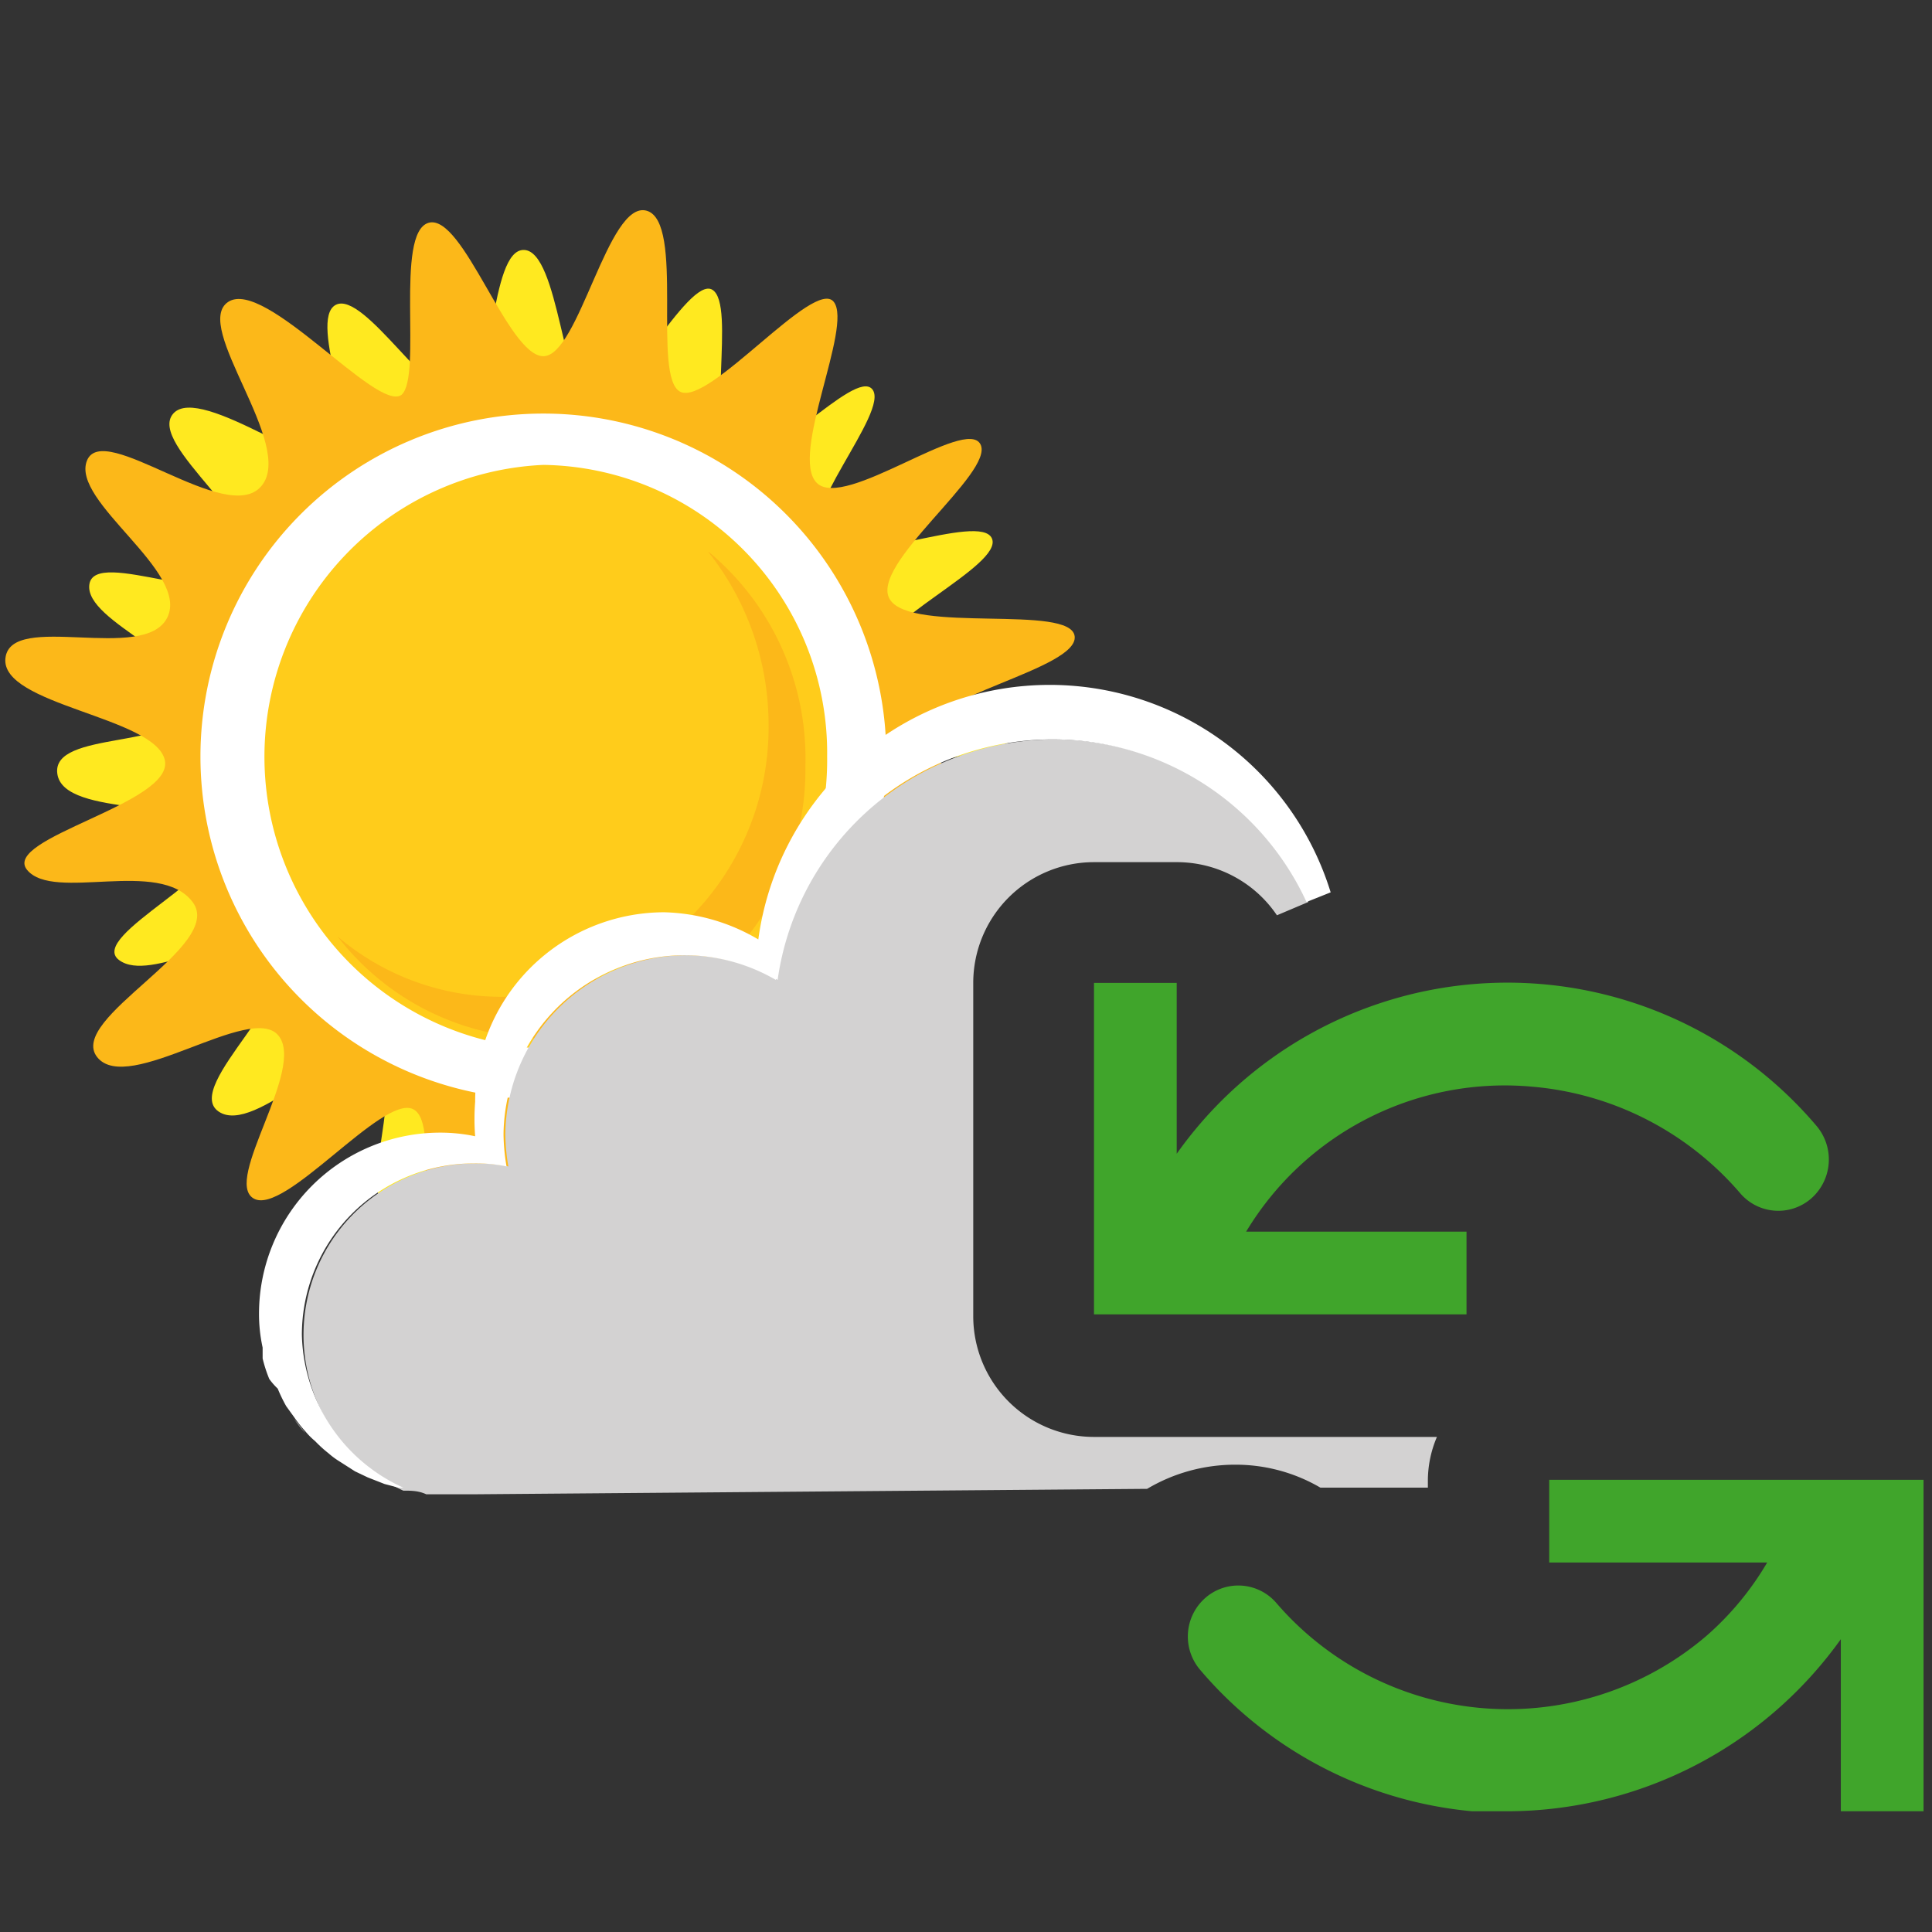 <svg id="bdb0dae8-3968-4d56-92bd-aee8bab4015c" data-name="Calque 1" xmlns="http://www.w3.org/2000/svg" width="32" height="32" viewBox="0 0 32 32">
  <rect x="0" y="0" width="32" height="32" fill="#333333" stroke="none"/>
  <title>meteo-69-4F4AA5C</title>
  <path d="M5.74,7.66C6,7.33,5.09,5.3,5.56,5.05S7.17,6.74,7.68,6.62s.42-2.5,1-2.48S9.33,6.58,9.8,6.7s1.6-2.15,2-1.9-.14,2.41.36,2.74,2-1.46,2.29-1.09S13.15,8.56,13.6,9s2.64-.53,2.83-.08-2,1.4-1.92,2,2.35.7,2.37,1.17-2.12.38-2.23,1.06,1.23,1.28,1,1.72-1.47-.22-1.78.42S15.23,17.69,15,18s-2.42-1.2-2.79-.87.63,2.44.25,2.64-1.55-1.93-2-1.8-.49,2.5-1.06,2.49-.51-2.24-1-2.35-1.52,2-2,1.84.34-2.08-.17-2.47-2,1.35-2.61.93,1.51-2.06.88-2.59-2,.48-2.53.08,1.93-1.47,1.65-2.08-2.56-.26-2.67-1,2.06-.39,2.24-1.14-1.8-1.37-1.71-2,2.28.5,2.65-.22S2.42,7.36,2.87,6.85,5.44,8,5.74,7.66" style="fill: #ffe920"/>
  <path d="M6.65,6.54c.35-.3-.12-2.69.45-2.85S8.41,5.9,9,5.9s1.07-2.59,1.71-2.41.08,2.77.56,3S13.49,4.59,13.81,5s-.74,2.55-.28,3S16,6.89,16.24,7.36s-1.86,2-1.5,2.57,3,.07,3.06.61-2.49,1-2.54,1.63S17.61,13.5,17.52,14s-2.38-.11-2.66.59.92,2.26.59,2.68S14,16.1,13.53,16.71s.83,2.91.47,3.18S11.7,18,11.23,18.27s.07,2.77-.38,2.89-1.2-2.45-1.75-2.43S8,21.29,7.35,21.14s0-2.53-.51-2.77S4.71,20.15,4.2,19.85s.87-2.15.41-2.7-2.49,1-3,.36,2.13-1.84,1.58-2.57-2.3,0-2.74-.53,2.44-1.1,2.28-1.82S0,11.68.09,10.9s2.3.09,2.68-.67-1.6-1.92-1.33-2.6,2.32,1.1,2.89.42S3.17,5.4,3.78,5,6.25,6.84,6.65,6.54" style="fill: #fcb819"/>
  <g>
    <ellipse cx="8.95" cy="12.53" rx="5.13" ry="5.26" style="fill: #ffcc1b"/>
    <path d="M9,7.7a4.77,4.77,0,0,1,4.7,4.83A4.78,4.78,0,0,1,9,17.37,4.84,4.84,0,0,1,9,7.7m0-.85A5.68,5.68,0,0,0,9,18.21,5.68,5.68,0,0,0,9,6.85Z" style="fill: #fff"/>
  </g>
  <path d="M11.73,9.14a4.6,4.6,0,0,1,1,2.86,4.46,4.46,0,0,1-4.38,4.51,4.19,4.19,0,0,1-2.76-1,4.34,4.34,0,0,0,3.37,1.69,4.45,4.45,0,0,0,4.38-4.51,4.45,4.45,0,0,0-1.59-3.54" style="fill: #fcb819"/>
  <polyline points="9.22 20.32 9.35 19.65 9.71 19.1 10.25 18.72 10.91 18.59 11.38 18.65 11.79 18.84 12.14 19.13 12.4 19.5 12.13 19.64 11.91 19.34 11.63 19.1 11.29 18.95 10.91 18.9 10.38 19.01 9.94 19.31 9.64 19.77 9.53 20.32 9.22 20.32" style="fill: #fff"/>
  <polyline points="10.92 18.78 10.97 18.29 11.12 17.83 11.34 17.41 11.64 17.05 12 16.75 12.42 16.52 12.88 16.38 13.38 16.33 14.19 16.47 14.89 16.85 15.42 17.43 15.75 18.16 15.45 18.24 15.16 17.6 14.69 17.1 14.09 16.76 13.38 16.64 12.94 16.68 12.54 16.81 12.18 17.01 11.86 17.27 11.6 17.58 11.4 17.95 11.28 18.35 11.24 18.78 10.92 18.78" style="fill: #fff"/>
  <g>
    <path d="M22.88,24.63h-1a2.92,2.92,0,0,1,.76.6,3.06,3.06,0,0,0,1,.78.61.61,0,0,1,0-.14V24.61h0Z" style="fill: none"/>
    <path d="M6.09,24.5l-.21-.1Z" style="fill: #d3d2d2"/>
    <path d="M5.63,24.24a1.33,1.33,0,0,1-.19-.14A1.33,1.33,0,0,0,5.63,24.24Z" style="fill: #d3d2d2"/>
    <path d="M5.22,23.9a1.21,1.21,0,0,1-.16-.16A1.21,1.21,0,0,0,5.22,23.9Z" style="fill: #d3d2d2"/>
    <path d="M4.87,23.5l-.13-.18Z" style="fill: #d3d2d2"/>
    <path d="M6.6,24.67l-.23-.06Z" style="fill: #d3d2d2"/>
    <path d="M4.6,23a1.11,1.11,0,0,1-.09-.19A1.11,1.11,0,0,0,4.6,23Z" style="fill: #d3d2d2"/>
    <path d="M21.87,24.64h1l.78,0h0v-.1a1.85,1.85,0,0,1,.15-.74H18.12a2,2,0,0,1-2-2V16.28a2,2,0,0,1,2-2h1.37a2,2,0,0,1,1.66.88l.52-.22a4.63,4.63,0,0,0-8.79,1.29,3,3,0,0,0-4.51,2.55,3.29,3.29,0,0,0,.05.54,2.5,2.5,0,0,0-.55-.05,2.84,2.84,0,0,0-1.19,5.42c.13,0,.25,0,.38.06h.81L19,24.66a2.85,2.85,0,0,1,1.45-.4A2.78,2.78,0,0,1,21.87,24.64Z" style="fill: #d3d2d2"/>
    <path d="M4.4,22.5c0-.06,0-.12,0-.18S4.39,22.44,4.4,22.5Z" style="fill: #d3d2d2"/>
    <path d="M4.51,22.84a2.24,2.24,0,0,1-.11-.34A2.24,2.24,0,0,0,4.51,22.84Z" style="fill: #fff"/>
    <path d="M4.36,22.32a2.6,2.6,0,0,1-.06-.56A2.6,2.6,0,0,0,4.36,22.32Z" style="fill: #fff"/>
    <path d="M5.06,23.74a2.23,2.23,0,0,1-.19-.24Z" style="fill: #fff"/>
    <path d="M6.37,24.61l-.28-.11Z" style="fill: #fff"/>
    <path d="M6.72,24.71l0,0-.08,0Z" style="fill: #fff"/>
    <path d="M5.44,24.1a2.09,2.09,0,0,1-.22-.2A2.09,2.09,0,0,0,5.44,24.1Z" style="fill: #fff"/>
    <path d="M9.74,15.36a3.13,3.13,0,0,0-1.85,2.26A3.13,3.13,0,0,1,9.74,15.36Z" style="fill: #fff"/>
    <path d="M4.74,23.32A2.59,2.59,0,0,1,4.6,23,2.59,2.59,0,0,0,4.74,23.32Z" style="fill: #fff"/>
    <path d="M5.88,24.4l-.25-.16Z" style="fill: #fff"/>
    <path d="M5,22.11a2.84,2.84,0,0,1,2.84-2.84,2.5,2.5,0,0,1,.55.05,3.29,3.29,0,0,1-.05-.54,3,3,0,0,1,4.51-2.55,4.63,4.63,0,0,1,8.79-1.29l.4-.16a4.87,4.87,0,0,0-9.48.78A3.21,3.21,0,0,0,11,15.11a3.14,3.14,0,0,0-3.07,2.51,3.21,3.21,0,0,0-.06.63,3.66,3.66,0,0,0,0,.57,2.78,2.78,0,0,0-.58-.06,3,3,0,0,0-3,3,2.6,2.6,0,0,0,.06.56c0,.06,0,.12,0,.18a2.24,2.24,0,0,0,.11.34A1.11,1.11,0,0,0,4.6,23a2.59,2.59,0,0,0,.14.29l.13.18a2.23,2.23,0,0,0,.19.24,1.21,1.21,0,0,0,.16.16,2.09,2.09,0,0,0,.22.2,1.33,1.33,0,0,0,.19.14l.25.16.21.1.28.11.23.06.08,0A2.85,2.85,0,0,1,5,22.11Z" style="fill: #fff"/>
  </g>
  <path d="M30.08,18.64a6.71,6.71,0,0,0-10.59.47V16.28H18.12v5.49h6.17V20.4H20.64A5,5,0,0,1,25.39,18a5.11,5.11,0,0,1,3.43,1.76.83.83,0,0,0,1.18.09A.86.86,0,0,0,30.08,18.64Z" style="fill: #40a52b;fill-rule: evenodd"/>
  <path d="M31.15,24.51H25.66v1.37h3.61a4.9,4.9,0,0,1-1,1.21,5.06,5.06,0,0,1-7.13-.54.83.83,0,0,0-1.18-.08.85.85,0,0,0-.08,1.19A6.72,6.72,0,0,0,24.38,30L25,30a6.8,6.8,0,0,0,5.49-2.85V30h1.37V24.51Z" style="fill: #40a52b;fill-rule: evenodd"/>
</svg>

